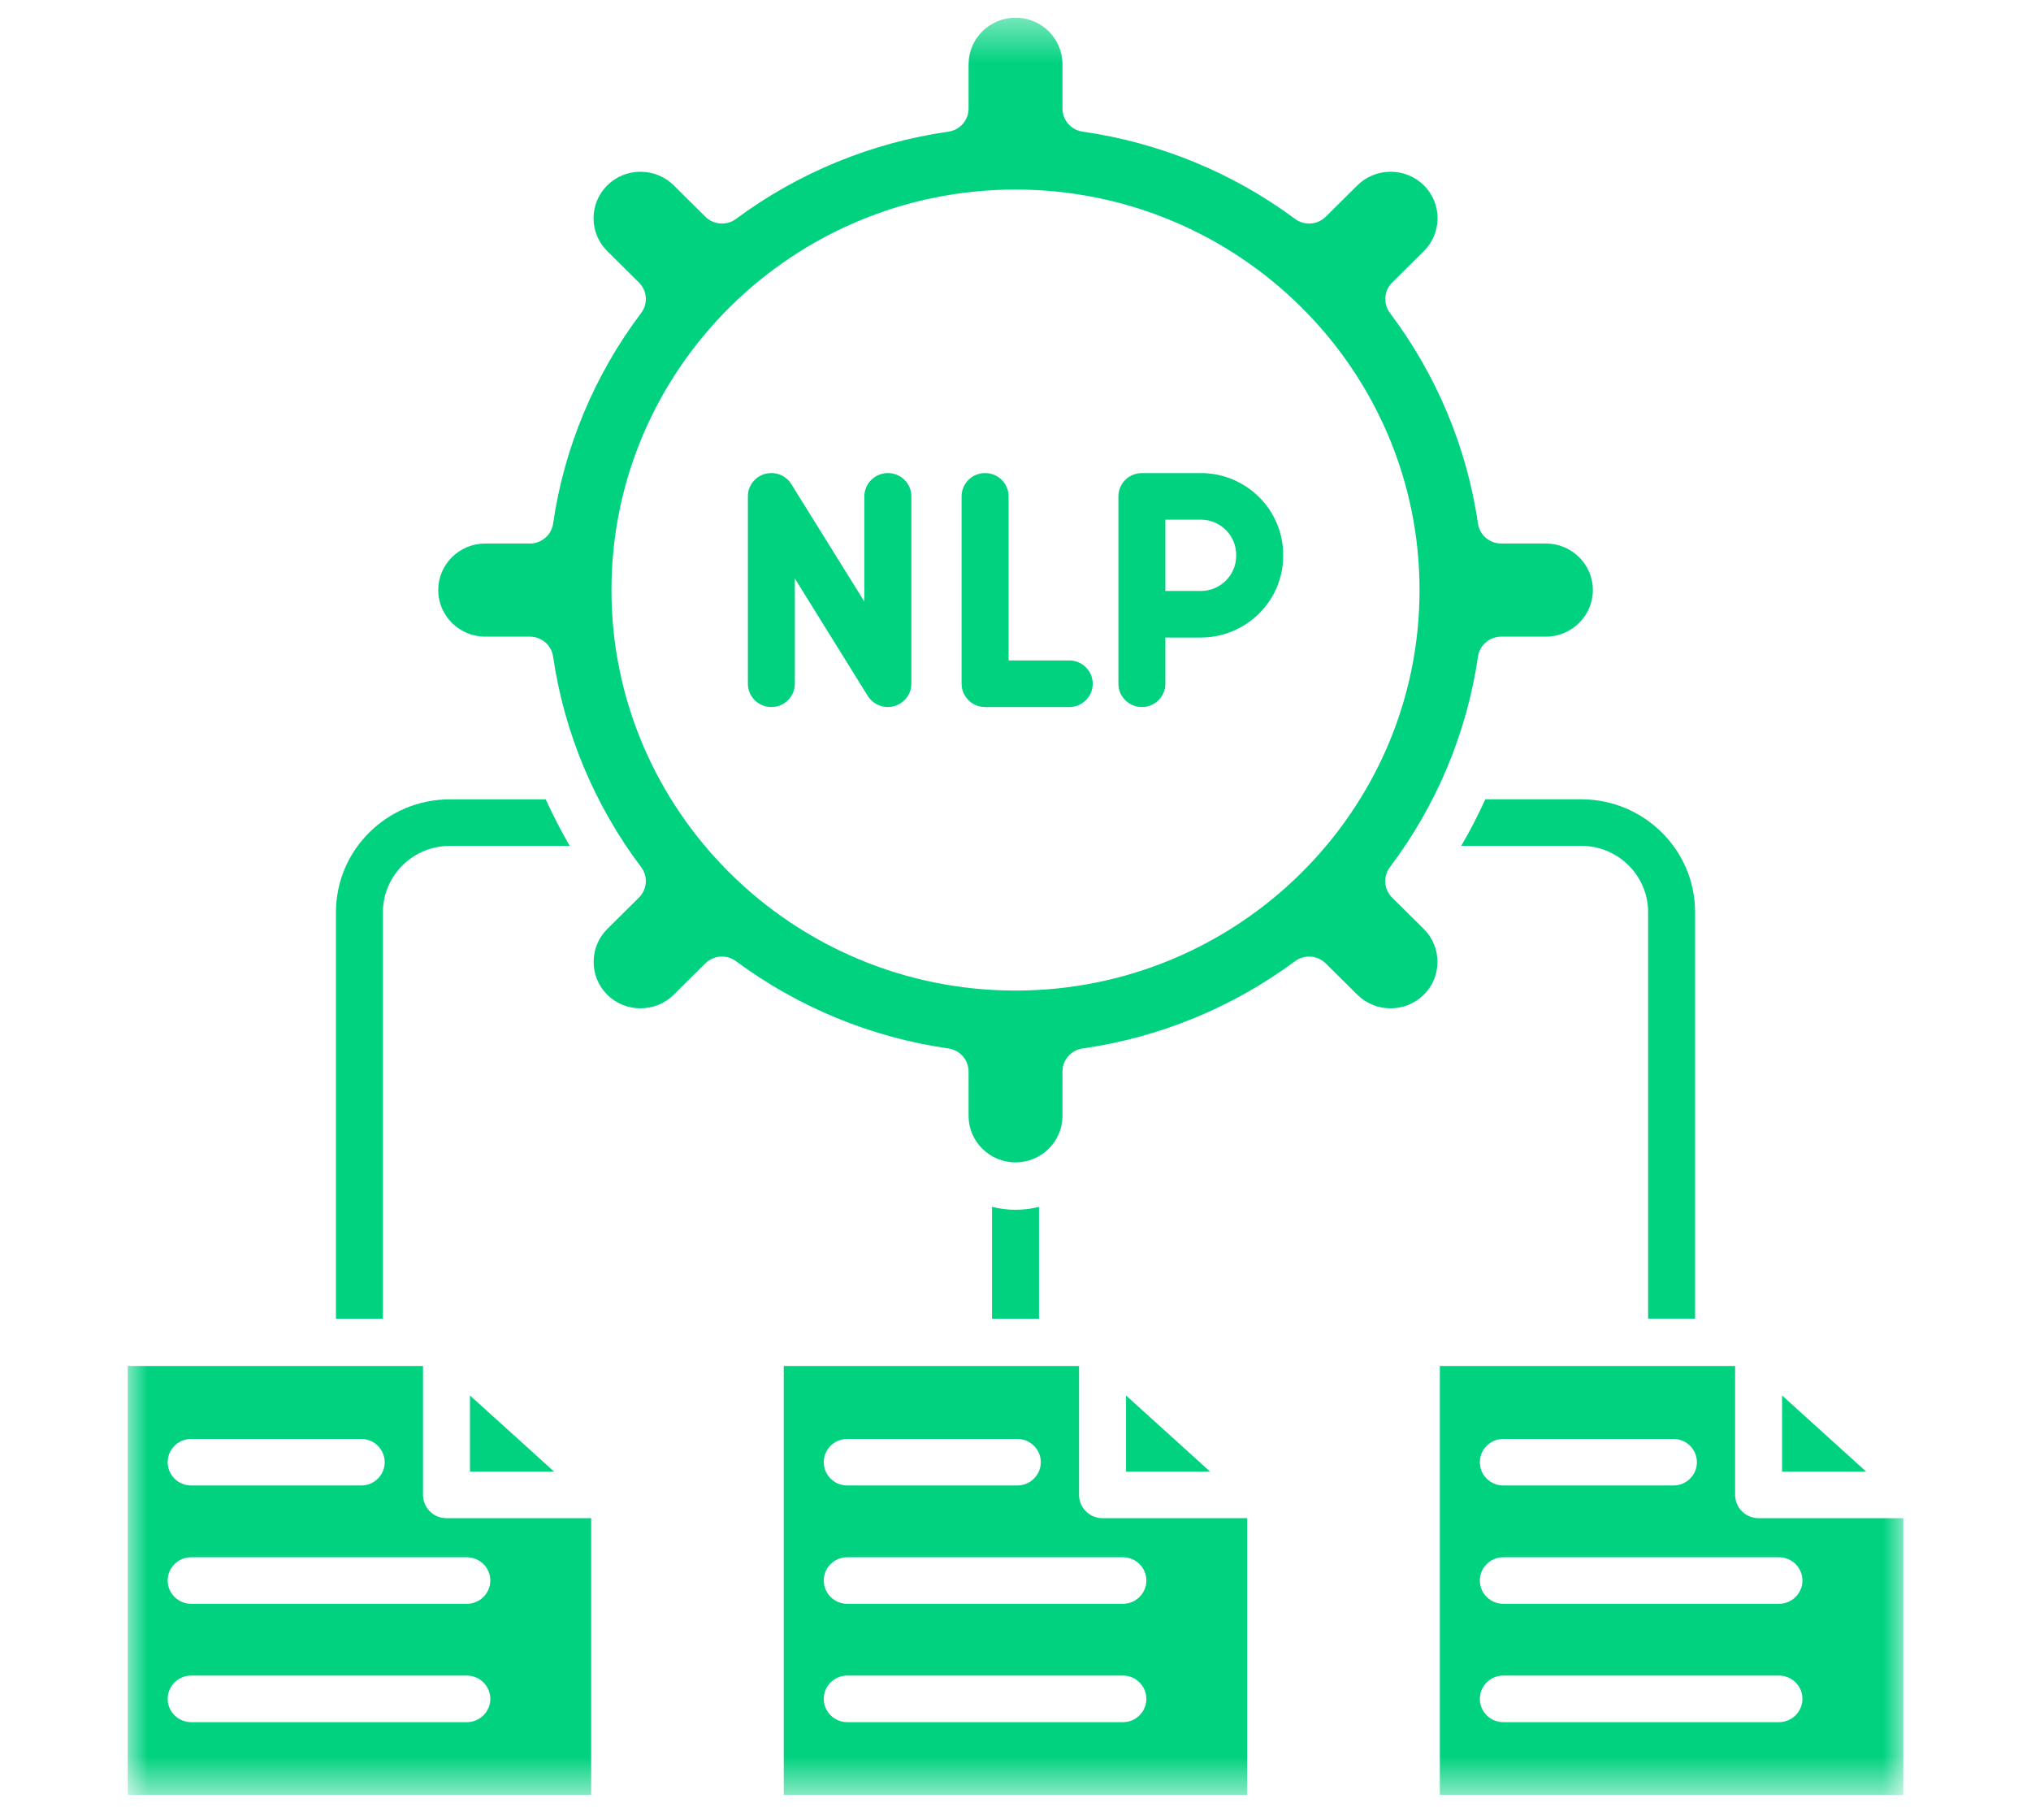 <svg width="48" height="43" viewBox="0 0 48 43" fill="none" xmlns="http://www.w3.org/2000/svg">
<g clip-path="url(#clip0_31_53)">
<g clip-path="url(#clip1_31_53)">
<g clip-path="url(#clip2_31_53)">
<mask id="mask0_31_53" style="mask-type:luminance" maskUnits="userSpaceOnUse" x="3" y="0" width="42" height="43">
<path d="M3 0.42H45V42.42H3V0.42Z" fill="white"/>
</mask>
<g mask="url(#mask0_31_53)">
<path fill-rule="evenodd" clip-rule="evenodd" d="M25.11 26.369V25.321C25.11 25.048 25.312 24.815 25.585 24.776C27.397 24.519 29.134 23.805 30.606 22.714C30.827 22.551 31.135 22.573 31.331 22.765L32.08 23.507C32.288 23.713 32.566 23.827 32.864 23.827C33.162 23.827 33.44 23.713 33.649 23.507C33.857 23.301 33.972 23.025 33.972 22.73C33.972 22.434 33.857 22.158 33.649 21.952L32.9 21.21C32.705 21.016 32.683 20.71 32.849 20.491C33.95 19.033 34.669 17.312 34.93 15.516C34.969 15.244 35.204 15.044 35.48 15.044H36.536C37.148 15.044 37.645 14.55 37.645 13.943C37.645 13.337 37.148 12.844 36.536 12.844H35.48C35.204 12.844 34.969 12.643 34.93 12.373C34.669 10.576 33.95 8.855 32.849 7.396C32.685 7.177 32.707 6.87 32.901 6.677L33.65 5.935C34.083 5.506 34.083 4.808 33.65 4.379C33.441 4.173 33.163 4.059 32.865 4.059C32.567 4.059 32.289 4.173 32.081 4.379L31.332 5.121C31.137 5.315 30.828 5.337 30.607 5.173C29.136 4.081 27.399 3.369 25.586 3.111C25.313 3.072 25.11 2.839 25.11 2.566V1.517C25.11 0.911 24.612 0.418 24.001 0.418C23.39 0.418 22.891 0.911 22.891 1.517V2.566C22.891 2.839 22.689 3.072 22.416 3.111C20.602 3.369 18.867 4.081 17.395 5.173C17.175 5.337 16.866 5.315 16.67 5.121L15.922 4.379C15.713 4.173 15.434 4.059 15.137 4.059C14.839 4.059 14.561 4.173 14.353 4.379C13.919 4.809 13.919 5.506 14.353 5.935L15.101 6.677C15.296 6.87 15.318 7.177 15.153 7.396C14.052 8.855 13.332 10.575 13.072 12.373C13.033 12.643 12.799 12.844 12.523 12.844H11.466C10.855 12.844 10.357 13.337 10.357 13.943C10.357 14.55 10.855 15.044 11.466 15.044H12.523C12.799 15.044 13.033 15.245 13.072 15.516C13.333 17.312 14.053 19.033 15.153 20.491C15.318 20.71 15.296 21.016 15.101 21.21L14.353 21.952C14.145 22.158 14.03 22.434 14.03 22.73C14.03 23.025 14.145 23.301 14.353 23.507C14.561 23.713 14.839 23.827 15.137 23.827C15.434 23.827 15.713 23.713 15.922 23.507L16.67 22.765C16.778 22.659 16.92 22.604 17.064 22.604C17.179 22.604 17.296 22.64 17.395 22.714C18.868 23.805 20.604 24.519 22.416 24.776C22.689 24.815 22.891 25.048 22.891 25.321V26.369C22.891 26.975 23.389 27.468 24.001 27.468C24.611 27.468 25.11 26.975 25.11 26.369ZM38.951 21.555C38.951 20.691 38.242 19.988 37.371 19.988H34.534C34.744 19.632 34.933 19.264 35.103 18.888H37.371C38.854 18.888 40.061 20.084 40.061 21.554V31.16H38.951V21.555ZM23.445 28.518V31.161H24.555V28.518C24.378 28.564 24.192 28.588 24 28.588C23.809 28.588 23.622 28.564 23.445 28.518ZM9.05 31.161H7.94V21.555C7.94 20.085 9.146 18.889 10.63 18.889H12.897C13.067 19.265 13.258 19.632 13.466 19.989H10.63C9.758 19.989 9.05 20.692 9.05 21.556V31.161ZM40.104 34.553C40.104 34.857 39.855 35.103 39.549 35.103H35.529C35.222 35.103 34.974 34.857 34.974 34.553C34.974 34.249 35.222 34.003 35.529 34.003H39.548C39.855 34.003 40.104 34.249 40.104 34.553ZM41.007 35.326V32.279H34.029V42.418H44.982V35.876H41.563C41.256 35.876 41.007 35.63 41.007 35.326ZM35.529 36.799H42.042C42.35 36.799 42.598 37.045 42.598 37.349C42.598 37.652 42.35 37.899 42.042 37.899H35.529C35.222 37.899 34.974 37.652 34.974 37.349C34.974 37.045 35.222 36.799 35.529 36.799ZM35.529 39.595H42.042C42.35 39.595 42.598 39.842 42.598 40.145C42.598 40.449 42.35 40.696 42.042 40.696H35.529C35.222 40.696 34.974 40.449 34.974 40.145C34.974 39.841 35.222 39.595 35.529 39.595ZM42.117 32.976L44.105 34.776H42.117V32.976ZM11.107 34.776H13.096L11.107 32.976V34.776ZM13.972 42.417H3.019V32.279H9.997V35.326C9.997 35.63 10.246 35.876 10.553 35.876H13.972V42.417ZM11.032 36.799H4.519C4.211 36.799 3.963 37.045 3.963 37.349C3.963 37.652 4.211 37.899 4.519 37.899H11.032C11.339 37.899 11.588 37.652 11.588 37.349C11.588 37.045 11.338 36.799 11.032 36.799ZM4.519 39.595C4.211 39.595 3.963 39.842 3.963 40.145C3.963 40.449 4.211 40.696 4.519 40.696H11.032C11.339 40.696 11.588 40.449 11.588 40.145C11.588 39.842 11.338 39.595 11.032 39.595H4.519ZM8.537 35.103C8.843 35.103 9.092 34.857 9.092 34.553C9.092 34.249 8.843 34.003 8.537 34.003H4.519C4.211 34.003 3.963 34.25 3.963 34.553C3.963 34.857 4.211 35.103 4.519 35.103H8.537ZM25.502 35.326V32.279H18.523V42.418H29.476V35.876H26.057C25.751 35.876 25.502 35.63 25.502 35.326ZM20.024 34.003H24.042C24.349 34.003 24.598 34.25 24.598 34.553C24.598 34.857 24.349 35.103 24.042 35.103H20.024C19.717 35.103 19.469 34.857 19.469 34.553C19.468 34.249 19.717 34.003 20.024 34.003ZM20.024 36.799H26.538C26.845 36.799 27.093 37.045 27.093 37.349C27.093 37.652 26.845 37.899 26.538 37.899H20.024C19.717 37.899 19.469 37.652 19.469 37.349C19.468 37.045 19.717 36.799 20.024 36.799ZM20.024 39.595H26.538C26.845 39.595 27.093 39.842 27.093 40.145C27.093 40.449 26.845 40.696 26.538 40.696H20.024C19.717 40.696 19.469 40.449 19.469 40.145C19.468 39.841 19.717 39.595 20.024 39.595ZM28.6 34.776H26.612V32.976L28.6 34.776ZM26.432 11.729C26.432 11.425 26.681 11.179 26.987 11.179H28.379C29.452 11.179 30.326 12.045 30.326 13.108V13.136C30.326 14.2 29.452 15.065 28.379 15.065H27.542V16.157C27.542 16.462 27.294 16.708 26.987 16.708C26.681 16.708 26.432 16.461 26.432 16.157V11.729ZM27.542 13.964V12.28H28.379C28.841 12.28 29.215 12.652 29.215 13.109V13.137C29.215 13.593 28.841 13.965 28.379 13.965H27.542V13.964ZM22.726 11.729C22.726 11.425 22.975 11.179 23.281 11.179C23.588 11.179 23.837 11.425 23.837 11.729V15.607H25.27C25.576 15.607 25.825 15.854 25.825 16.157C25.825 16.462 25.576 16.708 25.27 16.708H23.281C22.975 16.708 22.726 16.461 22.726 16.157V11.729ZM18.785 13.67V16.157C18.785 16.462 18.536 16.708 18.23 16.708C17.924 16.708 17.675 16.461 17.675 16.157V11.729C17.675 11.483 17.839 11.266 18.078 11.2C18.317 11.132 18.573 11.231 18.701 11.44L20.428 14.216V11.729C20.428 11.425 20.678 11.179 20.984 11.179C21.291 11.179 21.539 11.425 21.539 11.729V16.157C21.539 16.404 21.373 16.619 21.134 16.686C21.084 16.701 21.033 16.708 20.983 16.708C20.793 16.708 20.613 16.611 20.509 16.446L18.785 13.67ZM33.549 13.943C33.549 19.162 29.266 23.408 24 23.408C18.735 23.408 14.451 19.162 14.451 13.943C14.451 8.724 18.735 4.479 24 4.479C29.266 4.479 33.549 8.724 33.549 13.943Z" fill="#00D280"/>
</g>
</g>
</g>
</g>
<defs>
<clipPath id="clip0_31_53">
<rect width="48" height="42" fill="white" transform="translate(0 0.42)"/>
</clipPath>
<clipPath id="clip1_31_53">
<rect width="48" height="42" fill="white" transform="translate(0 0.42)"/>
</clipPath>
<clipPath id="clip2_31_53">
<rect width="42.933" height="42" fill="white" transform="translate(2.533 0.42)"/>
</clipPath>
</defs>
</svg>
